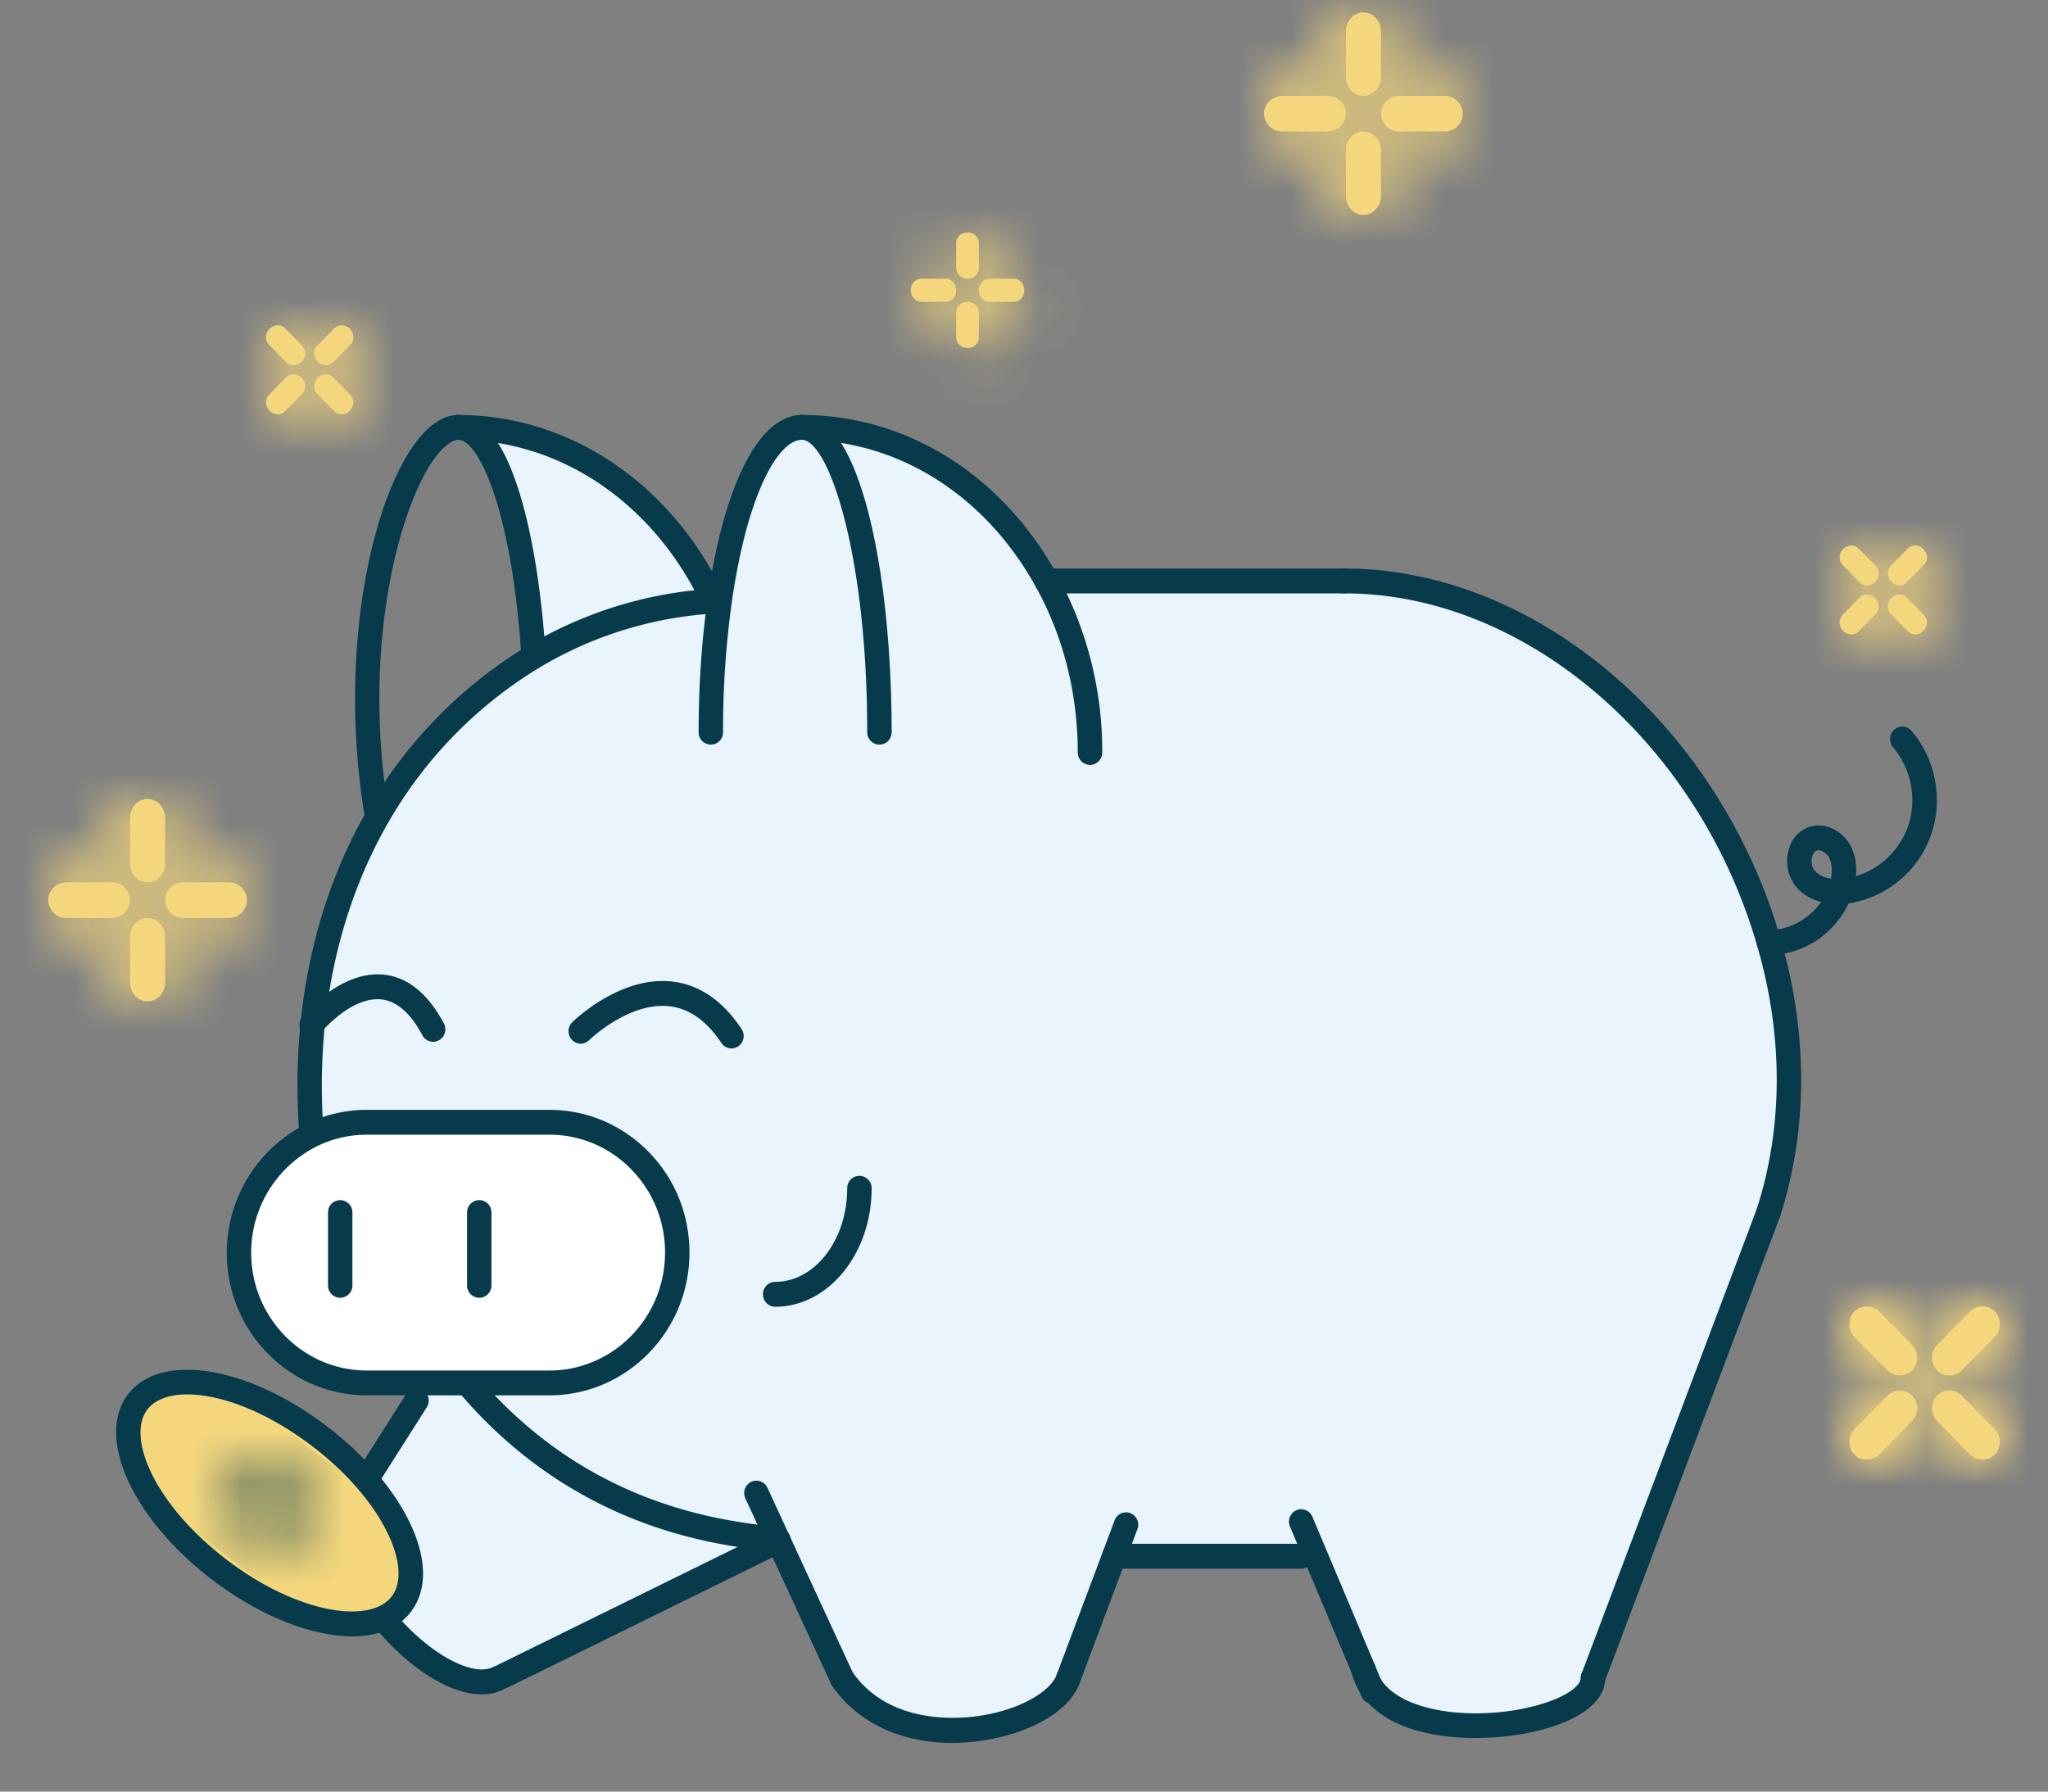 <svg width="40" height="35" viewBox="0 0 40 35" xmlns="http://www.w3.org/2000/svg" xmlns:xlink="http://www.w3.org/1999/xlink">
    <rect x="0" y="0" width="40" height="35" fill="#808080" stroke="none"/>
    <defs>
        <path d="M1.598.369v.89l.001.033c.016.188.163.336.342.336.189 0 .342-.165.342-.37v-.89L2.282.336C2.266.147 2.119 0 1.94 0c-.19 0-.343.165-.343.369zm1.047 1.259-.033.001a.354.354 0 0 0-.329.347c0 .193.163.35.362.35h.875l.032-.002a.354.354 0 0 0 .33-.348.356.356 0 0 0-.362-.348h-.875zm-2.283 0-.033.001A.355.355 0 0 0 0 1.976c0 .193.162.35.362.35h.875l.032-.002a.354.354 0 0 0 .33-.348.356.356 0 0 0-.362-.348H.362zm1.236 1.066v.89l.001.034c.016.188.163.335.342.335.189 0 .342-.165.342-.369v-.89l-.001-.033c-.016-.188-.163-.336-.341-.336-.19 0-.343.165-.343.37z" id="8xhe06bida"/>
        <path d="M1.598.369v.89l.002.033c.015.188.162.336.34.336.19 0 .343-.166.343-.37V.336C2.265.147 2.118 0 1.94 0c-.19 0-.343.165-.343.369zm1.047 1.259-.032.001a.354.354 0 0 0-.33.347c0 .193.162.35.362.35h.875l.033-.002a.354.354 0 0 0 .328-.348.355.355 0 0 0-.361-.348h-.875zm-2.283 0-.033.001A.354.354 0 0 0 0 1.976c0 .193.162.35.362.35h.875l.032-.002a.354.354 0 0 0 .33-.348.355.355 0 0 0-.362-.348H.362zm1.236 1.066v.89l.002.034c.015.188.162.335.34.335.19 0 .343-.165.343-.369v-.923c-.017-.188-.164-.336-.342-.336-.19 0-.343.165-.343.37z" id="10jwl61urc"/>
        <path d="M.07.07C-.017.16-.024.297.055.376l.343.35.014.012C.492.804.615.793.697.71.784.62.79.485.712.405L.368.055.355.044A.19.19 0 0 0 .232 0 .23.23 0 0 0 .07.07zM1.34.057l-.344.35-.012.013C.918.5.929.627 1.01.709c.086.089.22.096.298.016l.344-.35.012-.013C1.73.28 1.72.154 1.638.07A.23.23 0 0 0 1.475 0c-.05 0-.1.018-.136.056zm-.33.973c-.086.089-.092.225-.014.305l.343.35.013.012c.08.066.204.055.286-.028.087-.088.093-.225.015-.304l-.344-.35-.013-.012a.189.189 0 0 0-.122-.044.229.229 0 0 0-.163.071zm-.612-.015-.343.35-.012.013c-.066.081-.055.208.027.291.086.088.22.095.299.015l.343-.35.012-.013c.065-.081.055-.208-.027-.29A.23.23 0 0 0 .534.957c-.05 0-.1.019-.136.056z" id="2buaxactxe"/>
        <path d="m1.34.056-.344.35-.012.013C.918.5.929.627 1.01.709c.086.089.22.096.298.016l.344-.35.012-.013C1.73.28 1.72.154 1.638.07A.23.23 0 0 0 1.475 0c-.05 0-.1.018-.136.056zM.07.07C-.017.159-.024.296.055.375l.343.35.014.012C.492.804.615.793.697.71.784.62.79.485.712.405L.368.055.355.044A.19.19 0 0 0 .232 0 .23.23 0 0 0 .07.07zm.94.958c-.086.089-.092.225-.014.305l.343.35.013.012c.08.066.204.055.286-.028.087-.088.093-.225.015-.304l-.344-.35-.013-.012a.189.189 0 0 0-.122-.044.23.23 0 0 0-.163.071zm-.612-.015-.343.35-.012.013c-.066.081-.055.208.027.291.086.088.22.095.299.015l.343-.35.012-.013c.065-.081.055-.208-.027-.29A.229.229 0 0 0 .534.957c-.05 0-.1.019-.136.056z" id="qnd314mdxg"/>
        <path d="m1.339.056-.343.35-.012.013C.918.5.929.627 1.01.709c.087.089.22.096.3.016l.342-.35.013-.013C1.73.28 1.72.154 1.638.07A.229.229 0 0 0 1.475 0a.19.19 0 0 0-.136.056zM.069.07C-.016.159-.023.296.056.375l.343.35.013.012C.491.804.615.793.697.71.783.622.79.485.712.405L.369.055.355.044A.19.19 0 0 0 .232 0 .23.23 0 0 0 .07.07zm.941.958c-.086.089-.093.225-.014.305l.343.35.014.012c.08.066.203.056.285-.028.086-.088.093-.225.015-.304l-.343-.35-.014-.012a.19.19 0 0 0-.123-.044.23.23 0 0 0-.163.071zm-.612-.015-.343.35-.012.013c-.066.081-.055.208.027.291.086.088.22.095.299.015l.342-.35.013-.013c.065-.081.055-.208-.027-.29A.23.23 0 0 0 .534.957a.19.19 0 0 0-.136.056z" id="i6j93gizgi"/>
        <path d="m1.339.056-.343.35-.012.013C.918.5.929.627 1.01.709c.087.089.22.096.3.016l.342-.35.013-.013C1.73.28 1.72.154 1.638.07A.229.229 0 0 0 1.475 0c-.05 0-.1.018-.136.056zM.069.07C-.016.159-.023.296.056.375l.343.35.013.012C.491.804.615.793.697.71.783.622.79.485.712.405L.369.055.355.044A.19.19 0 0 0 .233 0 .229.229 0 0 0 .07.07zm.941.958c-.086.089-.093.225-.014.305l.343.35.014.012c.08.066.203.056.285-.028.086-.088.093-.225.015-.304l-.343-.35-.014-.012a.19.19 0 0 0-.123-.044.23.23 0 0 0-.163.071zm-.612-.015-.343.35-.012.013c-.066.081-.055.208.027.291.086.088.22.095.299.015l.342-.35.013-.013c.065-.081.055-.208-.027-.29A.23.23 0 0 0 .534.957a.19.19 0 0 0-.136.056z" id="afhu22993k"/>
        <path d="M.096.098C-.038.235-.03.462.11.606l.619.63.024.022c.141.121.347.12.473-.009a.364.364 0 0 0-.013-.507L.595.112.57.09A.364.364 0 0 0 .333 0a.329.329 0 0 0-.237.098zm2.247.014-.618.63-.022.024a.362.362 0 0 0 .008.483c.133.136.357.13.498-.014l.618-.63.022-.024a.362.362 0 0 0-.008-.483A.329.329 0 0 0 2.605 0a.37.37 0 0 0-.262.112zm-.632 1.63a.364.364 0 0 0 .014.508l.618.63.024.022c.141.121.348.12.474-.008a.364.364 0 0 0-.014-.508l-.618-.63-.024-.022a.366.366 0 0 0-.238-.09.328.328 0 0 0-.236.098zm-.983.015-.618.63-.022.024a.363.363 0 0 0 .008.483c.134.136.357.13.499-.015l.618-.63.022-.024a.362.362 0 0 0-.009-.483.328.328 0 0 0-.236-.098.367.367 0 0 0-.262.113z" id="k49zup5jom"/>
        <path d="M.096.098C-.038.235-.03.462.11.606l.619.63.024.022c.141.121.347.12.473-.009a.364.364 0 0 0-.013-.507L.595.112.57.09A.364.364 0 0 0 .333 0a.328.328 0 0 0-.237.098zm2.247.014-.618.63-.022.024a.362.362 0 0 0 .008.483c.133.136.357.13.498-.014l.618-.63.022-.024a.362.362 0 0 0-.008-.483A.329.329 0 0 0 2.605 0a.368.368 0 0 0-.262.112zm-.632 1.63a.364.364 0 0 0 .014.508l.618.63.024.022c.141.121.348.12.474-.008a.364.364 0 0 0-.014-.508l-.618-.63-.024-.022a.367.367 0 0 0-.238-.09.329.329 0 0 0-.236.098zm-.983.015-.618.63-.022.024a.363.363 0 0 0 .008.483c.134.136.357.13.499-.015l.618-.63.022-.024a.362.362 0 0 0-.009-.483.33.33 0 0 0-.236-.098.368.368 0 0 0-.262.113z" id="cv1h4wt9eo"/>
        <path d="M.887.205v.494l.001.018c.01.105.106.186.221.186.123 0 .222-.09.222-.204V.205L1.33.186C1.32.082 1.225 0 1.109 0 .987 0 .887.092.887.205zm.645.698-.019.002c-.102.01-.182.107-.182.224 0 .125.09.226.2.226h.505c.102-.01.182-.108.182-.226 0-.124-.09-.226-.201-.226h-.485zM.2.903.183.905C.08.915 0 1.012 0 1.129c0 .125.09.226.2.226h.504c.103-.01.183-.108.183-.226 0-.124-.09-.226-.2-.226H.2zm.686.657v.494l.001.019c.01.104.106.186.221.186.123 0 .222-.092.222-.205V1.56l-.001-.019c-.01-.104-.105-.186-.221-.186-.122 0-.222.092-.222.205z" id="00pmolz84q"/>
        <path d="M.404.092C.282.26.45.596.777.844l.376.286c.137.104.207.245.156.315-.052.07-.205.042-.342-.062L.247.838C.154.765.048.746.013.794c-.036.049.013.147.107.219l.32.241-.088.12c-.035.048.013.146.108.218.095.072.201.091.236.043l.088-.12.056.044c.327.248.692.314.814.147.122-.166-.045-.503-.373-.752L.905.67C.767.565.697.424.748.354.8.284.953.312 1.09.416l.72.545c.094.072.2.092.236.044.035-.049-.013-.147-.108-.219l-.4-.303.087-.12c.036-.048-.013-.146-.108-.218-.095-.072-.2-.09-.236-.043l-.087.12-.045-.03C.963.065.774 0 .628 0c-.1 0-.179.03-.224.092z" id="8xtov9ja9s"/>
    </defs>
    <g fill="none" fill-rule="evenodd">
        <path d="M15.2 30.093c-.387-.121-3.539-.104-6.037-3.03v-.046h1.566c1.38 0 2.499-1.14 2.499-2.545a2.56 2.56 0 0 0-.732-1.802 2.466 2.466 0 0 0-1.767-.746h-3.56c-.389 0-.756.09-1.082.25-.191-2.477.343-4.606 1.326-6.287a8.651 8.651 0 0 1 3.008-3.057 7.733 7.733 0 0 1 3.462-1.083l.046-.022.126.017c.286-2.008.897-3.392 1.605-3.392 2.02 0 3.788 1.197 4.78 2.999H26.258c3.856 0 7.184 3.23 8.29 7.059.499 1.717.547 3.558-.007 5.28l-3.428 9.096c0 .933-3.55 1.45-4.352.14l-.13-.307v-.003l-.976-2.317-.24.105H21.76l-.894 2.382c-.31.969-3.266 1.7-4.42.007l-1.245-2.693.005-.002-.007-.003" fill="#E9F4FC"/>
        <path d="m15.207 30.096-.005.002-.002-.005c.002 0 .004.003.007.003" fill="#E9F4FC"/>
        <path d="m15.2 30.093.002.005-5.36 2.637-.098.044c-1.085.573-3.774-2.197-2.763-3.601l1.154-1.817v-.344h1.028v.046c2.498 2.926 5.65 2.909 6.037 3.03M13.929 11.725l-.045.022a7.727 7.727 0 0 0-3.463 1.083c-.164-2.576-.76-4.48-1.468-4.48 2.158 0 4.03 1.367 4.976 3.375" fill="#E9F4FC"/>
        <path d="M6.087 22.175a2.45 2.45 0 0 1 1.082-.25h3.56c.69 0 1.314.284 1.767.745.453.461.732 1.098.732 1.802 0 1.406-1.118 2.545-2.499 2.545H7.169A2.47 2.47 0 0 1 5.4 26.27a2.56 2.56 0 0 1-.732-1.8 2.55 2.55 0 0 1 1.419-2.296" fill="#FFF"/>
        <path d="m6.087 22.177-.239-.002c-.182-2.355.288-4.579 1.36-6.412A8.937 8.937 0 0 1 10.3 12.62a8 8 0 0 1 3.568-1.115.238.238 0 0 1 .252.227.241.241 0 0 1-.223.257 7.527 7.527 0 0 0-3.356 1.05 8.449 8.449 0 0 0-2.925 2.973c-1.02 1.746-1.468 3.87-1.293 6.144l-.237.02z" fill="#073B4C"/>
        <path d="M7.17 22.167c-.345 0-.674.076-.98.226a2.322 2.322 0 0 0-1.284 2.079c0 .614.236 1.193.663 1.628.427.434.995.674 1.6.674h3.56c1.246 0 2.26-1.033 2.26-2.302a2.31 2.31 0 0 0-.662-1.63 2.224 2.224 0 0 0-1.598-.675h-3.56zm3.559 5.092h-3.56c-.732 0-1.42-.29-1.938-.816a2.796 2.796 0 0 1-.801-1.971 2.81 2.81 0 0 1 1.553-2.516 2.67 2.67 0 0 1 1.186-.274h3.56c.731 0 1.418.29 1.935.816.518.527.802 1.228.802 1.974 0 1.537-1.228 2.787-2.737 2.787zM26.258 11.592h-5.815a.24.24 0 0 1-.239-.243.24.24 0 0 1 .239-.243h5.815a.24.24 0 0 1 .239.243.24.24 0 0 1-.239.243" fill="#073B4C"/>
        <path d="M34.541 23.93a.244.244 0 0 1-.227-.319c.515-1.599.517-3.375.006-5.134-1.153-3.99-4.543-6.885-8.062-6.885a.24.24 0 0 1-.238-.243.24.24 0 0 1 .238-.243c3.726 0 7.308 3.042 8.52 7.234.537 1.854.534 3.729-.01 5.423a.24.24 0 0 1-.227.167M16.447 33.034a.238.238 0 0 1-.216-.14l-1.674-3.623a.245.245 0 0 1 .115-.322.237.237 0 0 1 .317.116l1.673 3.623a.245.245 0 0 1-.114.323.233.233 0 0 1-.101.023M21.29 14.943a.24.24 0 0 1-.24-.243c0-1.15-.282-2.267-.817-3.232-.992-1.8-2.701-2.876-4.573-2.876a.24.24 0 0 1-.238-.242.24.24 0 0 1 .238-.243c2.047 0 3.912 1.167 4.988 3.123a7.161 7.161 0 0 1 .88 3.47.24.24 0 0 1-.239.243" fill="#073B4C"/>
        <path d="M17.176 14.547a.24.24 0 0 1-.238-.243c0-3.486-.757-5.712-1.278-5.712a.24.24 0 0 1-.238-.243.24.24 0 0 1 .238-.242c1.152 0 1.755 3.117 1.755 6.197a.24.24 0 0 1-.239.243" fill="#073B4C"/>
        <path d="M13.884 14.547a.24.24 0 0 1-.239-.243c0-.907.059-1.78.174-2.596.321-2.255 1.01-3.601 1.84-3.601a.24.24 0 0 1 .24.242.24.24 0 0 1-.24.243c-.44 0-1.056.997-1.368 3.185a18.1 18.1 0 0 0-.169 2.527.24.24 0 0 1-.238.243" fill="#073B4C"/>
        <path d="M13.929 11.968a.238.238 0 0 1-.215-.138c-.941-1.997-2.766-3.238-4.761-3.238a.24.24 0 0 1-.239-.242.24.24 0 0 1 .239-.243c2.18 0 4.17 1.346 5.19 3.513a.244.244 0 0 1-.111.324.231.231 0 0 1-.103.024" fill="#073B4C"/>
        <path d="m10.421 12.835-.238-.005c-.185-2.886-.843-4.238-1.23-4.238a.24.24 0 0 1-.239-.243.24.24 0 0 1 .239-.242c1.036 0 1.561 2.431 1.706 4.707l-.238.021z" fill="#073B4C"/>
        <path d="M7.348 16.091a.24.24 0 0 1-.235-.203c-.512-3.168.15-6.22 1.083-7.34.244-.293.498-.441.757-.441a.24.24 0 0 1 .238.243.24.24 0 0 1-.238.242c-.107 0-.25.099-.393.27-.71.85-1.51 3.646-.977 6.947a.242.242 0 0 1-.235.282M6.645 25.353a.24.24 0 0 1-.239-.243v-1.423a.24.24 0 0 1 .239-.242.24.24 0 0 1 .238.242v1.423a.24.24 0 0 1-.238.243M9.36 25.353a.24.24 0 0 1-.238-.243v-1.423a.24.24 0 0 1 .239-.242.24.24 0 0 1 .238.242v1.423a.24.24 0 0 1-.238.243M15.14 25.528a.24.24 0 0 1-.238-.243.24.24 0 0 1 .238-.243c.776 0 1.407-.82 1.407-1.828a.24.24 0 0 1 .238-.243.24.24 0 0 1 .239.243c0 1.276-.845 2.314-1.884 2.314M15.207 30.339a.24.24 0 0 1-.081-.015 3.504 3.504 0 0 0-.278-.042c-1.001-.13-3.661-.479-5.865-3.06a.246.246 0 0 1 .023-.342c.1-.088.25-.078.337.024 2.084 2.441 4.614 2.772 5.566 2.896a2.43 2.43 0 0 1 .373.066.242.242 0 0 1 .163.23.24.24 0 0 1-.238.243M18.594 34.049c-1.001 0-1.852-.399-2.343-1.119a.245.245 0 0 1 .06-.338.235.235 0 0 1 .331.06c.713 1.046 2.08.93 2.48.87.858-.128 1.423-.515 1.518-.813a.238.238 0 0 1 .301-.156.244.244 0 0 1 .153.306c-.173.54-.937 1-1.902 1.144-.204.03-.404.046-.598.046" fill="#073B4C"/>
        <path d="M20.867 33.027a.234.234 0 0 1-.085-.016.244.244 0 0 1-.137-.314l1.125-2.996a.237.237 0 0 1 .308-.14.243.243 0 0 1 .137.313l-1.125 2.997a.238.238 0 0 1-.223.156M6.98 29.42a.235.235 0 0 1-.129-.038.246.246 0 0 1-.07-.336l1.154-1.816a.236.236 0 0 1 .33-.072c.11.072.141.223.07.335L7.181 29.31a.237.237 0 0 1-.2.11" fill="#073B4C"/>
        <path d="M9.405 33.101c-.67 0-1.478-.59-2.035-1.254-.68-.807-1.188-1.97-.582-2.813a.236.236 0 0 1 .334-.052c.106.08.129.232.051.34-.443.614.025 1.574.559 2.21.654.777 1.507 1.24 1.903 1.032a.236.236 0 0 1 .321.104.245.245 0 0 1-.102.327.95.95 0 0 1-.449.106" fill="#073B4C"/>
        <path d="M9.842 32.978a.238.238 0 0 1-.215-.137.244.244 0 0 1 .111-.324l5.36-2.637a.239.239 0 0 1 .32.11.243.243 0 0 1-.105.323l-5.367 2.641a.233.233 0 0 1-.104.024M26.809 33.282a.238.238 0 0 1-.22-.148l-.178-.42a.245.245 0 0 1 .125-.32.237.237 0 0 1 .313.126l.18.424a.244.244 0 0 1-.126.318.231.231 0 0 1-.094.02" fill="#073B4C"/>
        <path d="M26.63 32.857a.238.238 0 0 1-.219-.147l-1.216-2.887a.245.245 0 0 1 .125-.32.238.238 0 0 1 .313.128l1.216 2.887a.245.245 0 0 1-.125.32.23.23 0 0 1-.094.019" fill="#073B4C"/>
        <path d="M28.815 33.953c-.911 0-1.851-.238-2.256-.9a1.279 1.279 0 0 1-.16-.375.242.242 0 0 1 .23-.306.24.24 0 0 1 .236.197c.023.085.055.16.095.222.436.71 1.988.836 3.112.509.551-.16.802-.38.802-.516a.24.24 0 0 1 .239-.243.24.24 0 0 1 .238.243c0 .418-.407.767-1.148.983-.39.114-.885.186-1.388.186" fill="#073B4C"/>
        <path d="M31.113 33.027a.235.235 0 0 1-.086-.016.244.244 0 0 1-.137-.314l3.429-9.097a.238.238 0 0 1 .308-.14.244.244 0 0 1 .137.314l-3.429 9.097a.239.239 0 0 1-.222.156M25.414 30.645h-3.65a.24.24 0 0 1-.239-.243.24.24 0 0 1 .239-.243h3.65a.24.24 0 0 1 .239.243.24.24 0 0 1-.239.243M35.941 17.66a.24.24 0 0 1-.238-.243.24.24 0 0 1 .238-.242.752.752 0 0 0 .146-.016 1.573 1.573 0 0 0 1.18-1.016 1.618 1.618 0 0 0-.291-1.544.247.247 0 0 1 .02-.344.236.236 0 0 1 .337.022c.472.544.623 1.339.385 2.026a2.037 2.037 0 0 1-1.545 1.334 1.223 1.223 0 0 1-.232.023" fill="#073B4C"/>
        <path d="M35.519 16.61a.112.112 0 0 0-.028.004c-.052.013-.08.066-.093.108-.031.097-.013.216.043.283.084.1.209.144.32.16l.002-.007c.029-.169.013-.315-.045-.414-.044-.078-.13-.133-.2-.133zm.375 1.051c-.343 0-.631-.12-.817-.341a.807.807 0 0 1-.132-.75.614.614 0 0 1 .435-.428c.276-.068.592.082.75.356.116.201.152.457.103.74a1.38 1.38 0 0 1-.07.266.238.238 0 0 1-.213.156l-.056.001z" fill="#073B4C"/>
        <path d="M34.583 18.651h-.04a.243.243 0 0 1-.235-.246.238.238 0 0 1 .236-.24h.004c.487.018.998-.343 1.169-.83a.236.236 0 0 1 .304-.146.244.244 0 0 1 .145.31c-.236.673-.897 1.152-1.583 1.152M14.287 20.482a.237.237 0 0 1-.198-.107c-.289-.435-.632-.676-1.02-.718-.792-.083-1.553.655-1.56.662a.235.235 0 0 1-.338-.005.246.246 0 0 1 .005-.343c.038-.038.931-.905 1.94-.797.536.056.996.369 1.368.929a.246.246 0 0 1-.064.337.236.236 0 0 1-.133.042M8.46 20.352a.238.238 0 0 1-.21-.127c-.232-.435-.503-.67-.804-.701-.592-.058-1.171.639-1.177.646a.236.236 0 0 1-.336.03.246.246 0 0 1-.03-.34c.03-.038.74-.902 1.588-.82.468.047.865.367 1.178.952a.245.245 0 0 1-.095.33.234.234 0 0 1-.114.03" fill="#073B4C"/>
        <path d="M26.63 2.57c.178 0 .325.146.34.335l.002.033v.89c0 .204-.154.37-.343.37-.178 0-.325-.148-.34-.336l-.002-.034v-.89c0-.204.153-.369.342-.369zm1.578-.698c.2 0 .362.156.362.348a.354.354 0 0 1-.329.348l-.033.001h-.874a.356.356 0 0 1-.362-.349c0-.182.144-.33.329-.347l.033-.001h.874zm-2.283 0c.2 0 .362.156.362.348a.354.354 0 0 1-.33.348l-.032.001h-.874a.356.356 0 0 1-.363-.349c0-.182.145-.33.33-.347l.033-.001h.874zm.704-1.628c.179 0 .326.147.341.335l.002.034v.89c0 .204-.154.369-.343.369-.178 0-.325-.148-.34-.336l-.002-.033v-.89c0-.204.153-.37.342-.37z" fill="#F4D77D"/>
        <g transform="translate(24.689 .244)">
            <mask id="xwh33pko1b" fill="#fff">
                <use xlink:href="#8xhe06bida"/>
            </mask>
            <path fill="#F4D77D" mask="url(#xwh33pko1b)" d="M-91.49 130.453h199.615V-448.96H-91.49z"/>
            <path fill="#F4D77D" mask="url(#xwh33pko1b)" d="M-2.772 6.777h9.426v-9.6h-9.426z"/>
        </g>
        <path d="M2.882 17.934c.178 0 .325.148.341.336l.002.033v.89c0 .204-.154.37-.343.37-.179 0-.325-.148-.341-.336l-.002-.034v-.89c0-.204.154-.369.343-.369zm1.579-.697c.2 0 .362.156.362.348a.354.354 0 0 1-.33.348l-.032.001h-.875a.355.355 0 0 1-.361-.349c0-.182.144-.33.328-.347l.033-.001h.875zm-2.283 0c.2 0 .361.156.361.348a.354.354 0 0 1-.328.348l-.033.001h-.875a.356.356 0 0 1-.362-.349c0-.182.145-.33.33-.347l.032-.001h.875zm.704-1.628c.178 0 .325.147.341.335l.002.034v.89c0 .204-.154.369-.343.369-.179 0-.325-.147-.341-.336l-.002-.033v-.89c0-.204.154-.37.343-.37z" fill="#F4D77D"/>
        <g transform="translate(.941 15.61)">
            <mask id="sugt7au19d" fill="#fff">
                <use xlink:href="#10jwl61urc"/>
            </mask>
            <path fill="#F4D77D" mask="url(#sugt7au19d)" d="M-91.49 130.452h199.615V-448.96H-91.49z"/>
            <path fill="#F4D77D" mask="url(#sugt7au19d)" d="M-2.773 6.776h9.427v-9.6h-9.427z"/>
        </g>
        <path d="M36.626 11.685c.082.083.092.21.027.29l-.012.015-.343.349c-.079.08-.213.073-.3-.015-.081-.083-.092-.21-.026-.29l.012-.015.343-.349c.079-.08.213-.073.3.015zm.956.335c.078.08.072.216-.015.304-.082.083-.206.094-.285.027l-.014-.012-.343-.35c-.078-.08-.072-.216.015-.304.081-.083.206-.094.285-.027l.013.012.344.35zm-.941-.959c.078.08.072.216-.015.305-.082.083-.206.093-.285.027l-.014-.012-.343-.35c-.078-.08-.072-.216.015-.304.082-.084.205-.094.285-.028l.014.013.343.35zm.926-.334c.082.083.092.21.027.29l-.012.014-.343.35c-.08.08-.213.073-.3-.015-.08-.084-.091-.21-.026-.291l.012-.014.343-.35c.078-.08.212-.073.299.016z" fill="#F4D77D"/>
        <g transform="translate(35.929 10.656)">
            <mask id="6iepmrijif" fill="#fff">
                <use xlink:href="#2buaxactxe"/>
            </mask>
            <path fill="#F4D77D" mask="url(#6iepmrijif)" d="M-103.944 132.451H95.67v-579.413h-199.615z"/>
        </g>
        <g transform="translate(35.929 10.656)">
            <mask id="imvhgd6imh" fill="#fff">
                <use xlink:href="#qnd314mdxg"/>
            </mask>
            <path fill="#F4D77D" mask="url(#imvhgd6imh)" d="M.854-4.721 6.343.869.853 6.46-4.634.87z"/>
        </g>
        <path d="M5.892 7.384c.081.083.092.21.026.29l-.012.014-.343.35c-.078.08-.212.073-.299-.015-.082-.084-.092-.21-.027-.291l.013-.014.343-.35c.078-.08.212-.072.299.016zm.955.334c.079.08.072.216-.015.305-.081.083-.205.094-.285.027l-.013-.012-.343-.35c-.079-.08-.072-.216.014-.304.082-.084.206-.094.286-.028l.013.013.343.35zm-.94-.958c.078.08.071.216-.015.304-.082.084-.206.094-.286.028l-.013-.013-.343-.35c-.079-.079-.072-.215.014-.304.082-.083.206-.094.286-.027l.013.012.343.35zm.925-.335c.082.083.093.21.028.291l-.013.014-.343.35c-.078.079-.212.072-.299-.016-.081-.083-.092-.21-.027-.29l.013-.014.342-.35c.08-.08.213-.073.3.015z" fill="#F4D77D"/>
        <g transform="translate(5.195 6.355)">
            <mask id="5kw09spq7j" fill="#fff">
                <use xlink:href="#i6j93gizgi"/>
            </mask>
            <path fill="#F4D77D" mask="url(#5kw09spq7j)" d="M-103.944 132.451H95.67v-579.413h-199.615z"/>
        </g>
        <g transform="translate(5.195 6.355)">
            <mask id="0b444stf2l" fill="#fff">
                <use xlink:href="#afhu22993k"/>
            </mask>
            <path fill="#F4D77D" mask="url(#0b444stf2l)" d="M.854-4.721 6.343.869.853 6.46-4.634.87z"/>
        </g>
        <path d="M37.348 27.264a.362.362 0 0 1 .008.483l-.022.025-.618.63c-.141.143-.365.15-.498.014a.362.362 0 0 1-.008-.483l.022-.025.618-.63a.348.348 0 0 1 .498-.014zm1.6.644a.364.364 0 0 1 .014.508.346.346 0 0 1-.473.008l-.025-.022-.618-.63a.364.364 0 0 1-.014-.508.346.346 0 0 1 .474-.008l.024.023.619.63zm-1.614-1.644c.141.144.148.37.014.507a.346.346 0 0 1-.474.009l-.024-.023-.619-.63a.364.364 0 0 1-.013-.507.346.346 0 0 1 .473-.009l.025.023.618.63zm1.628-.644a.362.362 0 0 1 .009.483l-.023.025-.618.629a.348.348 0 0 1-.498.014.362.362 0 0 1-.008-.483l.022-.024.618-.63a.348.348 0 0 1 .498-.014z" fill="#F4D77D"/>
        <g transform="translate(36.121 25.522)">
            <mask id="onmmwd98nn" fill="#fff">
                <use xlink:href="#k49zup5jom"/>
            </mask>
            <path fill="#F4D77D" mask="url(#onmmwd98nn)" d="M-114.142 124.325H85.473V-455.09h-199.615z"/>
        </g>
        <g transform="translate(36.121 25.522)">
            <mask id="ff5u0kun5p" fill="#fff">
                <use xlink:href="#cv1h4wt9eo"/>
            </mask>
            <path fill="#F4D77D" mask="url(#ff5u0kun5p)" d="m1.469-5.293 6.665 6.789L1.47 8.284l-6.666-6.788z"/>
        </g>
        <path d="M18.897 5.896c.116 0 .21.082.221.187v.512c0 .113-.098.205-.221.205-.115 0-.21-.082-.22-.186l-.002-.019v-.494c0-.113.1-.205.222-.205zm.908-.451c.11 0 .2.1.2.225 0 .118-.08.215-.181.226h-.504c-.11 0-.201-.1-.201-.226 0-.117.08-.214.182-.224l.019-.001h.485zm-1.33 0c.11 0 .2.1.2.225 0 .118-.08.215-.182.226h-.504c-.11 0-.2-.1-.2-.226 0-.117.08-.214.182-.224l.018-.001h.485zm.422-.904c.116 0 .21.082.221.186v.513c0 .113-.098.205-.221.205-.115 0-.21-.082-.22-.187l-.002-.018v-.494c0-.113.1-.205.222-.205z" fill="#F4D77D"/>
        <g transform="translate(17.788 4.541)">
            <mask id="0au6xhuqsr" fill="#fff">
                <use xlink:href="#00pmolz84q"/>
            </mask>
            <path fill="#F4D77D" mask="url(#0au6xhuqsr)" d="M-120.878 123.111H78.737v-579.413h-199.615z"/>
            <path fill="#F4D77D" mask="url(#0au6xhuqsr)" d="M-2.772 5.083H4.99v-7.907h-7.763z"/>
        </g>
        <g>
            <path d="M2.679 27.4c.531-.726 2.12-.437 3.548.646 1.427 1.083 2.154 2.55 1.622 3.277-.531.727-2.12.439-3.547-.645-1.429-1.083-2.155-2.55-1.623-3.278" fill="#F4D77D"/>
            <path d="M3.66 27.24c-.365 0-.645.106-.79.306-.396.54.142 1.85 1.574 2.938.661.501 1.375.841 2.01.957.568.103 1.007.007 1.204-.263.198-.27.162-.725-.098-1.25-.29-.586-.814-1.186-1.476-1.687-.906-.687-1.793-1-2.423-1m3.218 4.727c-.16 0-.33-.017-.51-.05-.705-.128-1.49-.499-2.21-1.045-1.557-1.181-2.291-2.77-1.672-3.618.62-.847 2.325-.585 3.882.596.72.546 1.294 1.206 1.617 1.858.35.705.369 1.33.054 1.76-.24.328-.643.499-1.161.499" fill="#073B4C"/>
        </g>
        <g transform="translate(4.235 28.463)">
            <mask id="cb1wpf5j3t" fill="#fff">
                <use xlink:href="#8xtov9ja9s"/>
            </mask>
            <path fill="#073B4C" mask="url(#cb1wpf5j3t)" d="M1.712 3.087-1.225.858l1.57-2.146L3.282.94z"/>
        </g>
    </g>
</svg>

